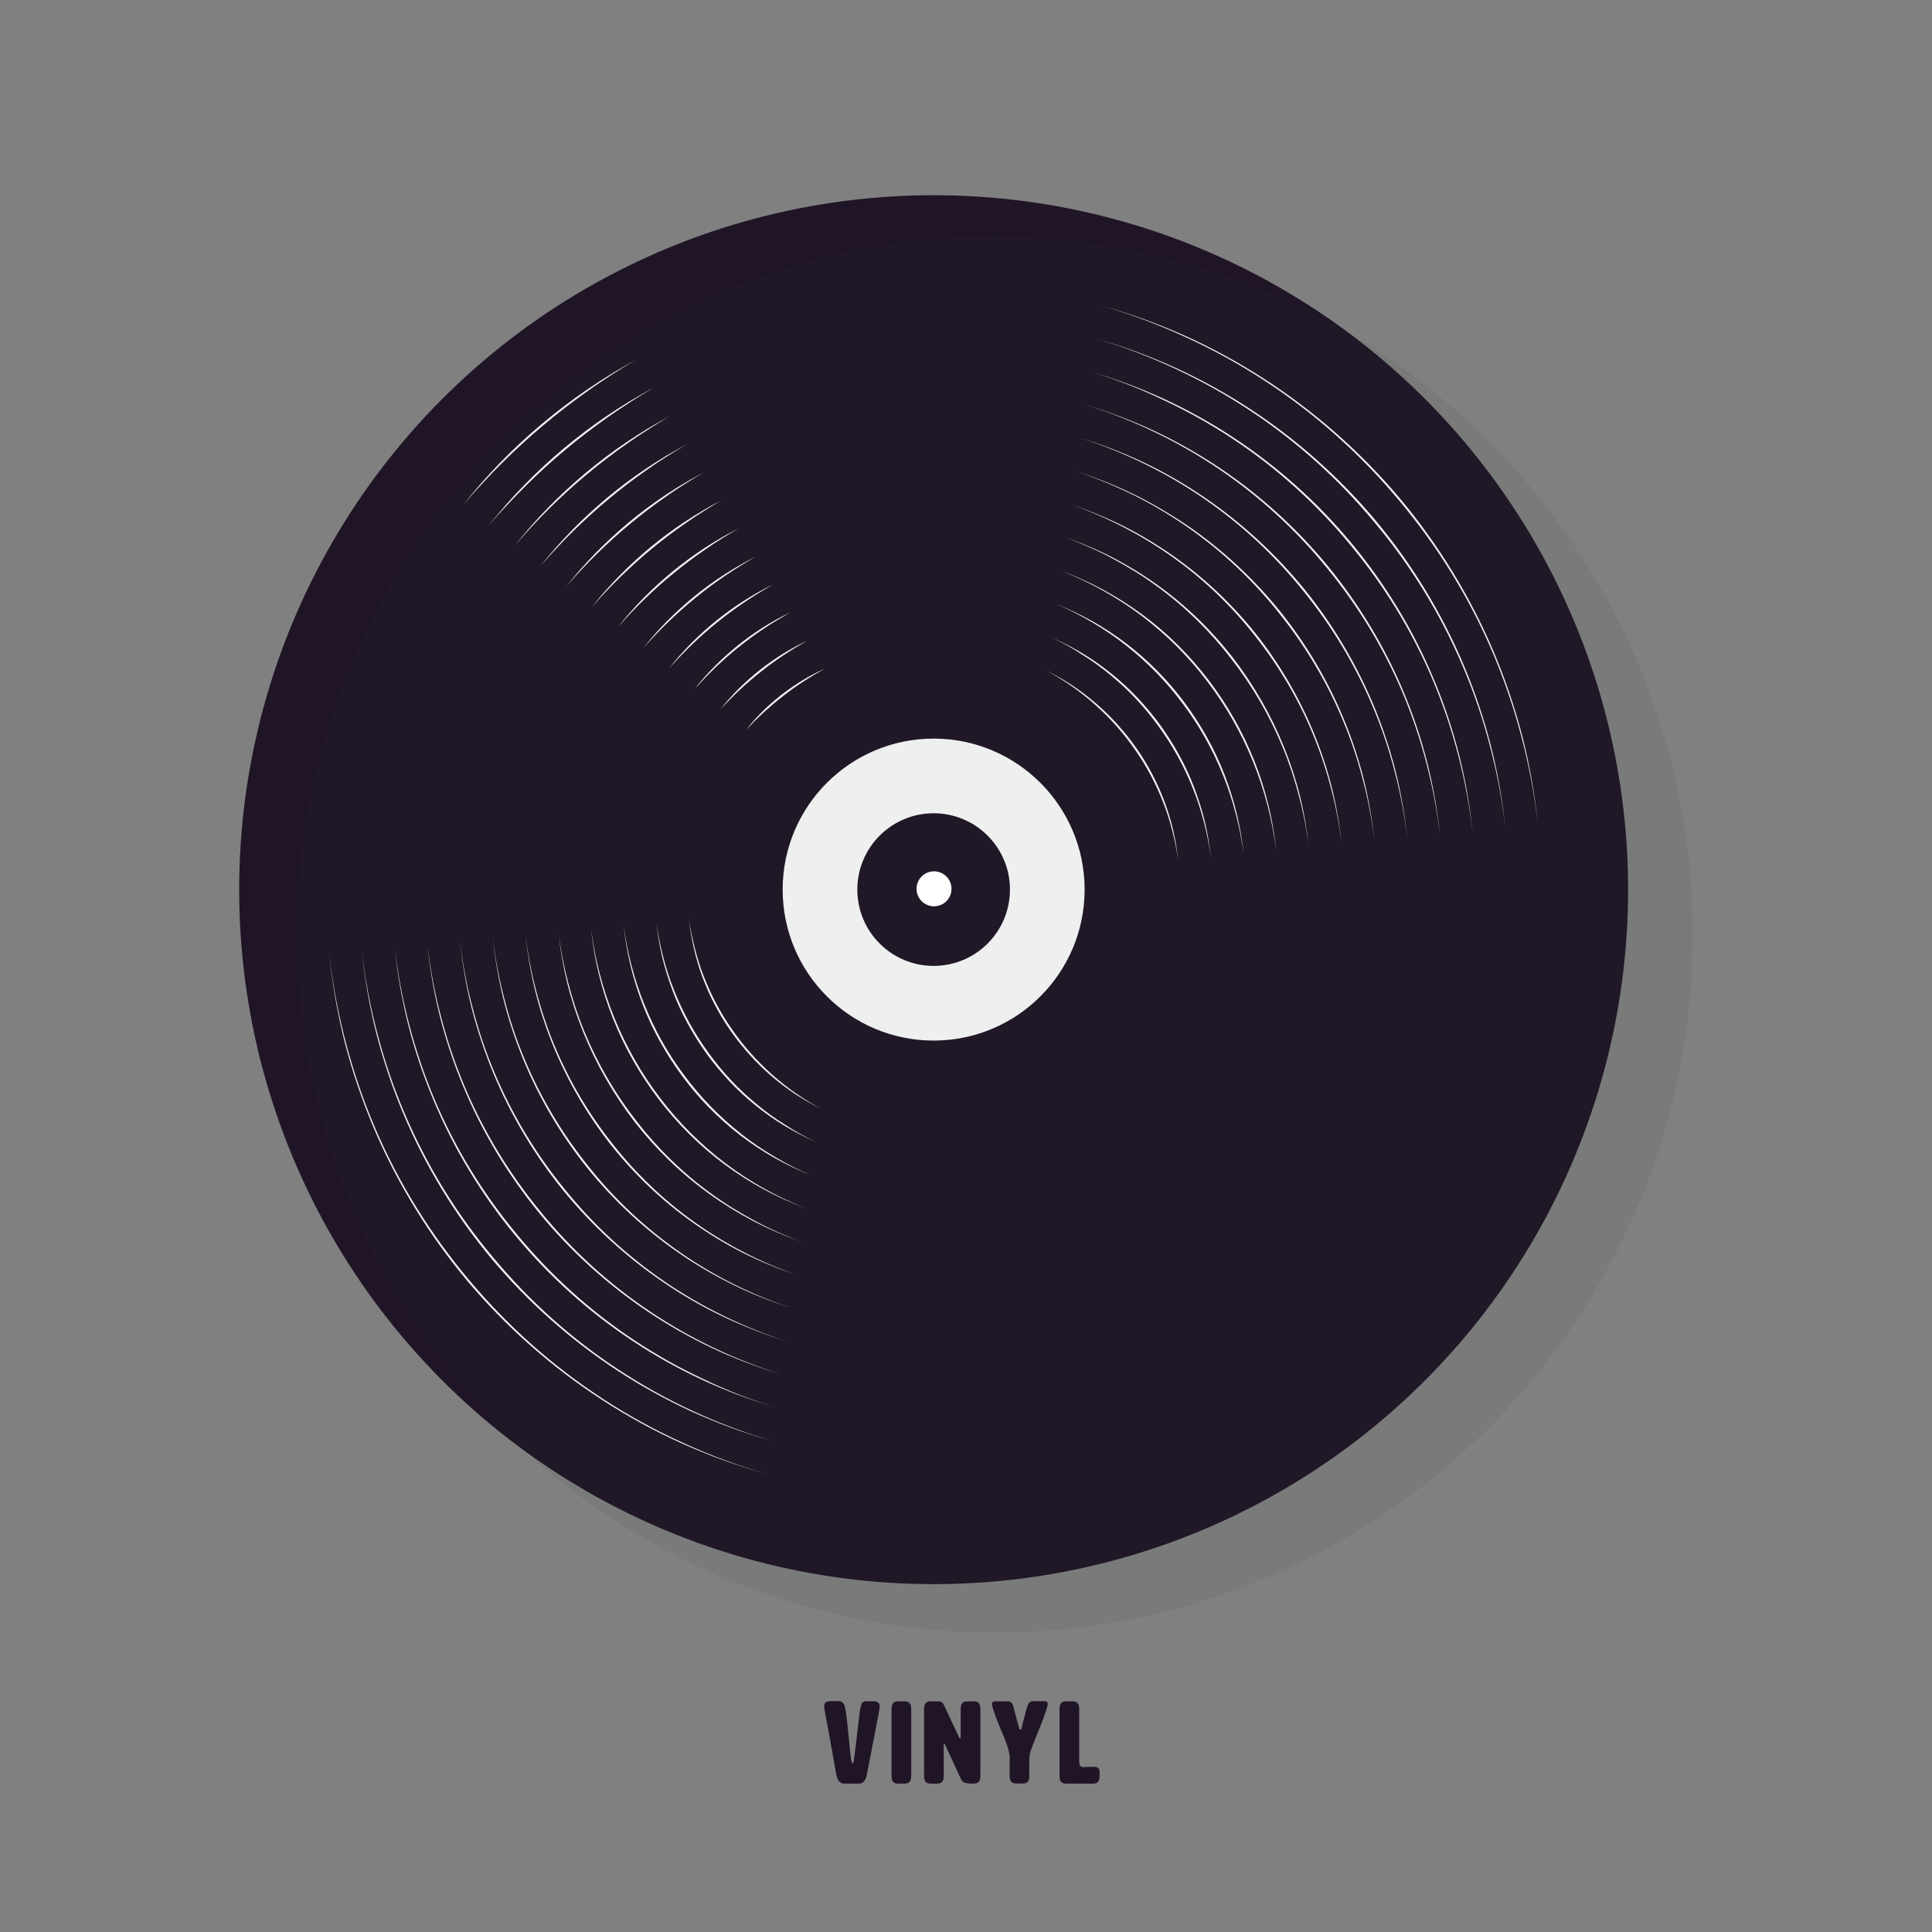 <?xml version="1.0" encoding="utf-8"?>
<!-- Generator: Adobe Illustrator 24.1.0, SVG Export Plug-In . SVG Version: 6.00 Build 0)  -->
<svg version="1.1" id="Layer_1" xmlns="http://www.w3.org/2000/svg" xmlns:xlink="http://www.w3.org/1999/xlink" x="0px" y="0px"
	 viewBox="0 0 200 200" style="enable-background:new 0 0 200 200;" xml:space="preserve">
<rect x="0" y="0" width="200" height="200" fill="#808080" stroke="none"/>
<style type="text/css">
	.st0{fill:#201526;}
	.st1{fill:#FFFFFF;}
	.st2{opacity:0.08;fill:#2D3235;enable-background:new    ;}
</style>
<g>
	<path class="st0" d="M89.77,176.11h0.47c0.52,0,0.82,0.06,0.82,0.54c0,0.37-0.32,1.8-1.32,7.03c-0.12,0.6-0.36,0.96-0.84,0.96h-1.5
		c-0.48,0-0.72-0.36-0.83-0.96c-0.91-5.23-1.25-6.66-1.25-7.03c0-0.5,0.3-0.55,0.88-0.55h0.52c0.64,0,0.77,0.2,0.97,2.11
		c0.35,3.15,0.37,4.33,0.58,4.33c0.14,0,0.22-1.18,0.4-2.51C89.11,176.38,88.99,176.11,89.77,176.11z"/>
	<path class="st0" d="M94.33,183.68c0,0.48,0,0.96-0.72,0.96h-0.6c-0.72,0-0.72-0.48-0.72-0.96v-6.6c0-0.48,0-0.96,0.72-0.96h0.6
		c0.72,0,0.72,0.48,0.72,0.96V183.68z"/>
	<path class="st0" d="M99.39,179.96c0.04,0,0.06-0.04,0.06-0.12v-2.76c0-0.48,0-0.96,0.72-0.96h0.6c0.72,0,0.72,0.48,0.72,0.96v6.6
		c0,0.48,0,0.96-0.72,0.96c-1.08,0-1.16-0.19-1.33-0.55l-1.6-3.47c-0.04-0.07-0.07-0.12-0.1-0.12c-0.04,0-0.05,0.05-0.05,0.12
		l0.01,3.06c0,0.48,0,0.96-0.72,0.96h-0.6c-0.72,0-0.72-0.48-0.72-0.96v-6.6c0-0.48,0-0.96,0.72-0.96h0.64
		c0.4,0,0.53,0.05,0.71,0.42l1.55,3.3C99.31,179.92,99.35,179.96,99.39,179.96z"/>
	<path class="st0" d="M105.24,184.63c-0.72,0-0.72-0.48-0.72-0.96v-1.81c0-0.65-0.62-2.15-0.84-2.65l-0.04-0.08
		c-0.24-0.54-0.95-2.36-0.95-2.7c0-0.31,0.26-0.31,0.35-0.31h1.37c0.38,0,0.5,0.52,0.6,0.96c0.08,0.38,0.48,1.73,0.5,1.83
		c0.01,0.08,0.07,0.13,0.12,0.13c0.06,0,0.11-0.04,0.12-0.12c0.01-0.11,0.37-1.46,0.47-1.85c0.11-0.44,0.25-0.96,0.68-0.96h1.07
		c0.36,0,0.49,0,0.49,0.31c0,0.34-0.7,2.17-0.94,2.7c-0.11,0.24-0.31,0.79-0.56,1.42c-0.37,0.94-0.41,1.06-0.41,2.11v1.07
		c0,0.47,0,0.91-0.72,0.91H105.24z"/>
	<path class="st0" d="M113.27,182.9c0.5,0,0.56,0.26,0.56,0.62v0.16c0,0.48,0,0.96-0.72,0.96h-2.71c-0.72,0-0.72-0.48-0.72-0.96
		v-6.6c0-0.48,0-0.96,0.72-0.96h0.6c0.72,0,0.72,0.48,0.72,0.96v5.17c0,0.29,0,0.66,0.37,0.67
		C112.73,182.92,113.02,182.9,113.27,182.9z"/>
</g>
<g>
	<g>
		<g>
			<ellipse class="st0" cx="96.65" cy="92.1" rx="71.89" ry="71.89"/>
			<g>
				<g>
					<path class="st1" d="M113.97,31.62c3,0.84,5.93,1.9,8.77,3.17c2.84,1.28,5.58,2.78,8.19,4.47c5.23,3.38,9.95,7.55,13.97,12.31
						c4,4.78,7.29,10.15,9.72,15.88c1.21,2.87,2.21,5.82,2.99,8.84c0.76,3.02,1.3,6.09,1.61,9.19c-0.34-3.09-0.92-6.16-1.71-9.16
						c-0.79-3.01-1.79-5.95-3.01-8.81c-2.44-5.72-5.75-11.05-9.75-15.8c-3.99-4.76-8.67-8.94-13.88-12.33
						c-2.6-1.7-5.33-3.2-8.16-4.49C119.87,33.58,116.95,32.49,113.97,31.62z"/>
				</g>
				<g>
					<path class="st1" d="M113.45,35.05c2.81,0.8,5.56,1.81,8.23,3.02c2.66,1.22,5.23,2.63,7.68,4.23c4.9,3.2,9.32,7.13,13.08,11.62
						c3.75,4.5,6.82,9.55,9.09,14.94c1.14,2.69,2.07,5.48,2.8,8.31c0.72,2.84,1.22,5.72,1.51,8.63c-0.32-2.9-0.86-5.78-1.61-8.6
						c-0.74-2.83-1.68-5.6-2.83-8.28c-2.29-5.37-5.37-10.4-9.13-14.86c-3.73-4.49-8.11-8.43-12.99-11.64
						c-2.44-1.61-4.99-3.03-7.64-4.26C118.99,36.92,116.25,35.88,113.45,35.05z"/>
				</g>
				<g>
					<path class="st1" d="M112.93,38.48c2.63,0.77,5.19,1.72,7.68,2.87c2.48,1.15,4.88,2.49,7.16,4c4.57,3.01,8.69,6.71,12.18,10.93
						s6.36,8.95,8.47,14.01c1.06,2.52,1.93,5.13,2.61,7.78c0.67,2.65,1.14,5.36,1.41,8.08c-0.31-2.72-0.81-5.41-1.51-8.05
						c-0.69-2.64-1.57-5.24-2.63-7.75c-2.13-5.03-5.01-9.73-8.5-13.92c-3.47-4.21-7.56-7.92-12.1-10.94
						c-2.27-1.51-4.66-2.86-7.13-4.02C118.1,40.27,115.54,39.28,112.93,38.48z"/>
				</g>
				<g>
					<path class="st1" d="M112.41,41.92c2.44,0.73,4.82,1.63,7.13,2.71c2.31,1.09,4.53,2.35,6.65,3.76
						c4.24,2.83,8.05,6.29,11.29,10.23c3.23,3.95,5.89,8.36,7.85,13.07c0.98,2.35,1.79,4.78,2.42,7.25
						c0.62,2.47,1.06,4.99,1.31,7.52c-0.29-2.53-0.76-5.04-1.41-7.49c-0.64-2.46-1.46-4.88-2.44-7.22
						c-1.98-4.69-4.65-9.07-7.88-12.99c-3.21-3.94-7-7.41-11.21-10.25c-2.11-1.42-4.32-2.69-6.61-3.79
						C117.21,43.61,114.84,42.68,112.41,41.92z"/>
				</g>
				<g>
					<path class="st1" d="M111.89,45.35c2.25,0.69,4.46,1.55,6.59,2.56c2.13,1.02,4.18,2.2,6.13,3.53
						c3.91,2.65,7.42,5.88,10.41,9.54c2.97,3.67,5.41,7.77,7.22,12.13c0.9,2.18,1.65,4.43,2.23,6.71c0.57,2.29,0.97,4.62,1.21,6.97
						c-0.27-2.34-0.7-4.66-1.31-6.94c-0.59-2.28-1.34-4.52-2.26-6.69c-1.82-4.34-4.28-8.41-7.25-12.05
						c-2.95-3.66-6.44-6.9-10.32-9.56c-1.94-1.33-3.98-2.52-6.1-3.55C116.32,46.96,114.13,46.08,111.89,45.35z"/>
				</g>
				<g>
					<path class="st1" d="M111.37,48.78c2.07,0.66,4.09,1.46,6.04,2.41c1.95,0.96,3.82,2.06,5.62,3.29
						c3.58,2.46,6.79,5.46,9.52,8.84c2.71,3.4,4.94,7.17,6.59,11.19c0.83,2.01,1.51,4.08,2.04,6.18c0.52,2.11,0.89,4.25,1.11,6.41
						c-0.25-2.15-0.65-4.29-1.21-6.38c-0.54-2.1-1.23-4.16-2.07-6.16c-1.67-4-3.91-7.75-6.63-11.12c-2.69-3.39-5.88-6.38-9.43-8.86
						c-1.78-1.24-3.64-2.35-5.58-3.32C115.43,50.31,113.43,49.47,111.37,48.78z"/>
				</g>
				<g>
					<path class="st1" d="M110.85,52.22c1.88,0.62,3.72,1.38,5.49,2.26c1.77,0.89,3.47,1.92,5.1,3.06c3.25,2.28,6.16,5.04,8.63,8.15
						c2.45,3.12,4.47,6.58,5.97,10.26c0.75,1.84,1.37,3.73,1.85,5.65c0.47,1.93,0.81,3.88,1.01,5.85c-0.23-1.97-0.6-3.92-1.11-5.83
						c-0.5-1.92-1.12-3.79-1.88-5.62c-1.51-3.66-3.55-7.09-6-10.18c-2.44-3.11-5.32-5.87-8.54-8.16c-1.61-1.15-3.3-2.17-5.06-3.08
						C114.54,53.66,112.72,52.87,110.85,52.22z"/>
				</g>
				<g>
					<path class="st1" d="M110.33,55.65c1.7,0.58,3.35,1.29,4.94,2.11c1.59,0.83,3.12,1.77,4.58,2.82c2.92,2.09,5.53,4.62,7.74,7.45
						c2.19,2.85,4,5.99,5.34,9.32c0.67,1.66,1.23,3.38,1.66,5.12c0.42,1.74,0.73,3.52,0.91,5.3c-0.21-1.78-0.55-3.54-1.01-5.28
						c-0.45-1.73-1.01-3.44-1.69-5.09c-1.36-3.31-3.18-6.43-5.38-9.25c-2.19-2.83-4.77-5.36-7.66-7.46c-1.44-1.06-2.97-2-4.55-2.85
						C113.65,57,112.02,56.27,110.33,55.65z"/>
				</g>
				<g>
					<path class="st1" d="M109.81,59.08c1.51,0.55,2.98,1.21,4.39,1.97c1.41,0.76,2.78,1.63,4.07,2.58
						c2.59,1.91,4.89,4.21,6.84,6.76c1.95,2.56,3.55,5.38,4.74,8.37c0.59,1.49,1.08,3.03,1.46,4.59s0.65,3.15,0.81,4.74
						c-0.2-1.59-0.5-3.17-0.91-4.72c-0.4-1.55-0.91-3.07-1.51-4.55c-1.21-2.96-2.8-5.77-4.75-8.31c-1.93-2.55-4.22-4.83-6.77-6.76
						c-1.28-0.97-2.62-1.84-4.02-2.62C112.76,60.35,111.31,59.67,109.81,59.08z"/>
				</g>
				<g>
					<path class="st1" d="M109.3,62.52c1.32,0.52,2.6,1.13,3.84,1.82c1.23,0.7,2.42,1.48,3.55,2.35c2.25,1.73,4.26,3.78,5.95,6.06
						c1.69,2.28,3.1,4.78,4.12,7.43c0.51,1.33,0.94,2.68,1.27,4.06c0.33,1.38,0.57,2.78,0.71,4.19c-0.18-1.41-0.45-2.8-0.81-4.16
						c-0.35-1.37-0.8-2.71-1.33-4.03c-1.05-2.62-2.44-5.11-4.14-7.36c-1.68-2.27-3.67-4.31-5.89-6.06c-1.11-0.88-2.28-1.67-3.5-2.39
						C111.86,63.71,110.6,63.07,109.3,62.52z"/>
				</g>
				<g>
					<path class="st1" d="M108.77,65.95c1.13,0.49,2.22,1.05,3.28,1.68s2.06,1.35,3.02,2.12c1.92,1.54,3.62,3.36,5.07,5.35
						c1.43,2,2.64,4.18,3.51,6.49c0.43,1.15,0.8,2.33,1.09,3.53c0.28,1.2,0.48,2.41,0.61,3.64c-0.16-1.22-0.4-2.42-0.71-3.61
						s-0.68-2.36-1.14-3.49c-0.9-2.28-2.09-4.44-3.53-6.42c-0.72-0.99-1.49-1.94-2.33-2.84c-0.84-0.9-1.73-1.73-2.68-2.51
						c-0.94-0.78-1.93-1.51-2.98-2.15C110.97,67.06,109.89,66.47,108.77,65.95z"/>
				</g>
				<g>
					<path class="st1" d="M108.25,69.38c0.93,0.46,1.84,0.98,2.72,1.55c0.87,0.58,1.7,1.21,2.49,1.89c1.58,1.36,2.99,2.93,4.19,4.64
						c1.2,1.71,2.17,3.58,2.91,5.54c0.36,0.98,0.66,1.98,0.9,3c0.23,1.02,0.4,2.05,0.51,3.08c-0.14-1.03-0.35-2.05-0.61-3.06
						c-0.26-1-0.57-2-0.95-2.96c-0.76-1.93-1.73-3.78-2.93-5.47c-1.18-1.71-2.57-3.26-4.12-4.64
						C111.81,71.56,110.09,70.37,108.25,69.38z"/>
				</g>
			</g>
			<g>
				<g>
					<path class="st1" d="M79.33,152.58c-3-0.84-5.93-1.9-8.77-3.17c-2.84-1.28-5.58-2.78-8.19-4.47
						c-5.23-3.38-9.95-7.55-13.97-12.31c-4-4.78-7.29-10.15-9.72-15.88c-1.21-2.87-2.21-5.82-2.99-8.84
						c-0.76-3.02-1.3-6.09-1.61-9.19c0.34,3.09,0.92,6.16,1.71,9.16c0.79,3.01,1.79,5.95,3.01,8.81c2.44,5.72,5.75,11.05,9.75,15.8
						c3.99,4.76,8.67,8.94,13.88,12.33c2.6,1.7,5.33,3.2,8.16,4.49C73.43,150.62,76.35,151.71,79.33,152.58z"/>
				</g>
				<g>
					<path class="st1" d="M79.85,149.15c-2.81-0.8-5.56-1.81-8.23-3.02c-2.66-1.22-5.23-2.63-7.68-4.23
						c-4.9-3.2-9.32-7.13-13.08-11.62c-3.75-4.5-6.82-9.55-9.09-14.94c-1.14-2.69-2.07-5.48-2.8-8.31
						c-0.72-2.84-1.22-5.72-1.51-8.63c0.32,2.9,0.86,5.78,1.61,8.6c0.74,2.83,1.68,5.6,2.83,8.28c2.29,5.37,5.37,10.4,9.13,14.86
						c3.73,4.49,8.11,8.43,12.99,11.64c2.44,1.61,4.99,3.03,7.64,4.26C74.31,147.27,77.05,148.31,79.85,149.15z"/>
				</g>
				<g>
					<path class="st1" d="M80.37,145.71c-2.63-0.77-5.19-1.72-7.68-2.87c-2.48-1.15-4.88-2.49-7.16-4
						c-4.57-3.01-8.69-6.71-12.18-10.93c-3.49-4.22-6.36-8.95-8.47-14.01c-1.06-2.52-1.93-5.13-2.61-7.78
						c-0.67-2.65-1.14-5.36-1.41-8.08c0.31,2.72,0.81,5.41,1.51,8.05c0.69,2.64,1.57,5.24,2.63,7.75c2.13,5.03,5.01,9.73,8.5,13.92
						c3.47,4.21,7.56,7.92,12.1,10.94c2.27,1.51,4.66,2.86,7.13,4.02C75.2,143.92,77.75,144.92,80.37,145.71z"/>
				</g>
				<g>
					<path class="st1" d="M80.89,142.28c-2.44-0.73-4.82-1.63-7.13-2.71c-2.31-1.09-4.53-2.35-6.65-3.76
						c-4.24-2.83-8.05-6.29-11.29-10.23c-3.23-3.95-5.89-8.36-7.85-13.07c-0.98-2.35-1.79-4.78-2.42-7.25
						c-0.62-2.47-1.06-4.99-1.31-7.52c0.29,2.53,0.76,5.04,1.41,7.49c0.64,2.46,1.46,4.88,2.44,7.22c1.98,4.69,4.65,9.07,7.88,12.99
						c3.21,3.94,7,7.41,11.21,10.25c2.11,1.42,4.32,2.69,6.61,3.79C76.09,140.58,78.46,141.52,80.89,142.28z"/>
				</g>
				<g>
					<path class="st1" d="M81.41,138.84c-2.25-0.69-4.46-1.55-6.59-2.56c-2.13-1.02-4.18-2.2-6.13-3.53
						c-3.91-2.65-7.42-5.88-10.41-9.54c-2.97-3.67-5.41-7.77-7.22-12.13c-0.9-2.18-1.65-4.43-2.23-6.71
						c-0.57-2.29-0.97-4.62-1.21-6.97c0.27,2.34,0.7,4.66,1.31,6.94c0.59,2.28,1.34,4.52,2.26,6.69c1.82,4.34,4.28,8.41,7.25,12.05
						c2.95,3.66,6.44,6.9,10.32,9.56c1.94,1.33,3.98,2.52,6.1,3.55C76.97,137.23,79.17,138.12,81.41,138.84z"/>
				</g>
				<g>
					<path class="st1" d="M81.93,135.41c-2.07-0.66-4.09-1.46-6.04-2.41c-1.95-0.96-3.82-2.06-5.61-3.29
						c-3.58-2.46-6.79-5.46-9.52-8.84c-2.71-3.4-4.94-7.17-6.59-11.19c-0.83-2.01-1.51-4.08-2.04-6.18
						c-0.52-2.11-0.89-4.25-1.11-6.41c0.25,2.15,0.65,4.29,1.21,6.38c0.54,2.1,1.23,4.16,2.07,6.16c1.67,4,3.91,7.75,6.63,11.12
						c2.69,3.39,5.88,6.38,9.43,8.86c1.78,1.24,3.64,2.35,5.58,3.32C77.87,133.89,79.87,134.72,81.93,135.41z"/>
				</g>
				<g>
					<path class="st1" d="M82.45,131.98c-1.88-0.62-3.72-1.38-5.49-2.26c-1.77-0.89-3.47-1.92-5.1-3.06
						c-3.25-2.28-6.16-5.04-8.63-8.15c-2.45-3.12-4.47-6.58-5.97-10.26c-0.75-1.84-1.37-3.73-1.85-5.65
						c-0.47-1.93-0.81-3.88-1.01-5.85c0.23,1.97,0.6,3.92,1.11,5.83c0.5,1.92,1.12,3.79,1.88,5.62c1.51,3.66,3.55,7.09,6,10.18
						c2.44,3.11,5.32,5.87,8.54,8.16c1.61,1.15,3.3,2.17,5.06,3.08C78.75,130.54,80.58,131.32,82.45,131.98z"/>
				</g>
				<g>
					<path class="st1" d="M82.97,128.54c-1.7-0.58-3.35-1.29-4.94-2.11c-1.59-0.83-3.12-1.77-4.58-2.82
						c-2.92-2.09-5.53-4.62-7.74-7.45c-2.19-2.85-4-5.99-5.34-9.32c-0.67-1.66-1.23-3.38-1.66-5.12c-0.42-1.74-0.73-3.52-0.91-5.3
						c0.21,1.78,0.55,3.54,1.01,5.28c0.45,1.73,1.01,3.44,1.69,5.09c1.36,3.31,3.18,6.43,5.38,9.25c2.19,2.83,4.77,5.36,7.66,7.46
						c1.44,1.06,2.97,2,4.55,2.85C79.64,127.19,81.28,127.93,82.97,128.54z"/>
				</g>
				<g>
					<path class="st1" d="M83.49,125.11c-1.51-0.55-2.98-1.21-4.39-1.97c-1.41-0.76-2.78-1.63-4.07-2.58
						c-2.59-1.91-4.89-4.21-6.84-6.76c-1.95-2.56-3.55-5.38-4.74-8.37c-0.59-1.49-1.08-3.03-1.46-4.59
						c-0.38-1.56-0.65-3.15-0.81-4.74c0.2,1.59,0.5,3.17,0.91,4.72c0.4,1.55,0.91,3.07,1.51,4.55c1.21,2.96,2.8,5.77,4.75,8.31
						c1.93,2.55,4.22,4.83,6.77,6.76c1.28,0.97,2.62,1.84,4.02,2.62C80.54,123.84,81.99,124.53,83.49,125.11z"/>
				</g>
				<g>
					<path class="st1" d="M84,121.68c-1.32-0.52-2.6-1.13-3.84-1.82c-1.23-0.7-2.42-1.48-3.55-2.35c-2.25-1.73-4.26-3.78-5.95-6.06
						s-3.1-4.78-4.12-7.43c-0.51-1.33-0.94-2.68-1.27-4.06s-0.57-2.78-0.71-4.19c0.18,1.41,0.45,2.8,0.81,4.16
						c0.35,1.37,0.8,2.71,1.33,4.03c1.05,2.62,2.44,5.11,4.14,7.36c1.68,2.27,3.67,4.31,5.89,6.06c1.11,0.88,2.28,1.67,3.5,2.39
						C81.43,120.49,82.7,121.13,84,121.68z"/>
				</g>
				<g>
					<path class="st1" d="M84.52,118.24c-1.13-0.49-2.22-1.05-3.28-1.68s-2.06-1.35-3.02-2.12c-1.92-1.54-3.62-3.36-5.07-5.35
						c-1.43-2-2.64-4.18-3.51-6.49c-0.43-1.15-0.8-2.33-1.09-3.53c-0.28-1.2-0.48-2.41-0.61-3.64c0.16,1.22,0.4,2.42,0.71,3.61
						s0.68,2.36,1.14,3.49c0.9,2.28,2.09,4.44,3.53,6.42c0.72,0.99,1.49,1.94,2.33,2.84c0.84,0.9,1.73,1.73,2.68,2.51
						c0.94,0.78,1.93,1.51,2.98,2.15C82.33,117.13,83.41,117.72,84.52,118.24z"/>
				</g>
				<g>
					<path class="st1" d="M85.04,114.81c-0.93-0.46-1.84-0.98-2.72-1.55c-0.87-0.58-1.7-1.21-2.49-1.89
						c-1.58-1.36-2.99-2.93-4.19-4.64c-1.2-1.71-2.17-3.58-2.91-5.54c-0.36-0.98-0.66-1.98-0.9-3c-0.23-1.02-0.4-2.05-0.51-3.08
						c0.14,1.03,0.35,2.05,0.61,3.06c0.26,1,0.57,2,0.95,2.96c0.76,1.93,1.73,3.78,2.93,5.47c1.18,1.71,2.57,3.26,4.12,4.64
						C81.49,112.63,83.21,113.83,85.04,114.81z"/>
				</g>
			</g>
			<g>
				<g>
					<path class="st1" d="M47.96,52.25c0.61-0.77,1.23-1.52,1.87-2.25c0.65-0.73,1.31-1.45,1.99-2.15c1.36-1.4,2.8-2.73,4.3-3.99
						c1.5-1.25,3.06-2.44,4.67-3.54c0.81-0.55,1.63-1.08,2.46-1.59c0.84-0.5,1.68-0.99,2.54-1.46c-0.84,0.5-1.67,1.01-2.49,1.54
						c-0.82,0.53-1.63,1.07-2.42,1.64c-1.59,1.12-3.14,2.31-4.63,3.57c-1.5,1.25-2.93,2.57-4.31,3.94
						c-0.69,0.68-1.37,1.39-2.03,2.11C49.24,50.78,48.59,51.51,47.96,52.25z"/>
				</g>
				<g>
					<path class="st1" d="M50.62,54.37c0.58-0.73,1.17-1.44,1.78-2.14s1.24-1.38,1.89-2.04c1.29-1.33,2.66-2.59,4.08-3.78
						c1.43-1.19,2.9-2.31,4.44-3.35c0.77-0.52,1.55-1.02,2.34-1.5c0.8-0.48,1.6-0.94,2.42-1.37c-0.8,0.47-1.59,0.95-2.36,1.46
						c-0.78,0.5-1.55,1.02-2.31,1.55c-1.51,1.07-2.98,2.19-4.4,3.38c-1.42,1.18-2.79,2.44-4.1,3.74c-0.66,0.65-1.3,1.32-1.93,2
						C51.84,52.97,51.22,53.66,50.62,54.37z"/>
				</g>
				<g>
					<path class="st1" d="M53.28,56.49c0.55-0.69,1.11-1.36,1.68-2.02c0.58-0.66,1.18-1.3,1.79-1.93c1.22-1.26,2.52-2.44,3.87-3.58
						c1.35-1.12,2.75-2.19,4.21-3.17c0.73-0.49,1.47-0.96,2.22-1.42c0.75-0.45,1.52-0.88,2.29-1.29c-0.76,0.44-1.51,0.9-2.24,1.38
						c-0.74,0.47-1.47,0.96-2.18,1.46c-1.43,1-2.83,2.07-4.17,3.19c-1.35,1.12-2.64,2.3-3.89,3.53c-0.62,0.62-1.23,1.24-1.83,1.89
						C54.44,55.17,53.86,55.82,53.28,56.49z"/>
				</g>
				<g>
					<path class="st1" d="M55.95,58.6c0.51-0.65,1.04-1.29,1.59-1.91s1.11-1.23,1.69-1.82c1.16-1.19,2.39-2.31,3.65-3.37
						c1.28-1.06,2.6-2.06,3.98-2.98c0.69-0.46,1.39-0.9,2.1-1.33c0.71-0.42,1.44-0.82,2.17-1.21c-0.72,0.41-1.42,0.85-2.12,1.29
						c-0.7,0.44-1.39,0.9-2.06,1.38c-1.35,0.95-2.67,1.94-3.94,3.01c-1.27,1.05-2.49,2.17-3.67,3.32c-0.59,0.58-1.17,1.17-1.73,1.78
						C57.04,57.36,56.49,57.98,55.95,58.6z"/>
				</g>
				<g>
					<path class="st1" d="M58.61,60.72c0.48-0.61,0.98-1.21,1.49-1.8c0.52-0.58,1.05-1.15,1.59-1.71c1.09-1.11,2.24-2.16,3.44-3.17
						c1.21-0.99,2.45-1.93,3.75-2.79c0.65-0.43,1.31-0.85,1.98-1.24c0.67-0.39,1.36-0.77,2.05-1.13c-0.67,0.39-1.34,0.79-1.99,1.21
						c-0.66,0.41-1.31,0.84-1.94,1.29c-1.28,0.89-2.52,1.82-3.71,2.82c-1.2,0.98-2.35,2.03-3.46,3.12c-0.56,0.54-1.1,1.1-1.63,1.66
						C59.64,59.56,59.12,60.13,58.61,60.72z"/>
				</g>
				<g>
					<path class="st1" d="M61.27,62.84c0.9-1.15,1.87-2.24,2.89-3.28c1.02-1.04,2.1-2.02,3.23-2.96c1.13-0.92,2.3-1.8,3.52-2.6
						c1.22-0.8,2.48-1.55,3.78-2.2c-1.26,0.73-2.49,1.51-3.69,2.34c-1.19,0.83-2.36,1.7-3.48,2.63c-1.13,0.92-2.2,1.9-3.25,2.91
						C63.23,60.68,62.23,61.75,61.27,62.84z"/>
				</g>
				<g>
					<path class="st1" d="M63.93,64.96c0.84-1.07,1.74-2.09,2.69-3.06c0.95-0.97,1.97-1.88,3.01-2.75c1.06-0.85,2.15-1.67,3.29-2.41
						s2.32-1.43,3.53-2.03c-1.17,0.68-2.33,1.4-3.44,2.17s-2.2,1.58-3.25,2.44c-1.05,0.85-2.06,1.76-3.03,2.7
						C65.76,62.95,64.83,63.94,63.93,64.96z"/>
				</g>
				<g>
					<path class="st1" d="M66.6,67.08c0.77-0.99,1.61-1.94,2.5-2.83c0.89-0.9,1.83-1.74,2.8-2.54c0.98-0.79,2-1.54,3.06-2.22
						s2.15-1.31,3.28-1.87c-1.09,0.63-2.16,1.29-3.2,2c-1.04,0.71-2.05,1.45-3.02,2.25c-0.98,0.79-1.91,1.63-2.82,2.5
						C68.3,65.23,67.43,66.14,66.6,67.08z"/>
				</g>
				<g>
					<path class="st1" d="M69.26,69.19c0.71-0.92,1.49-1.78,2.3-2.61c0.82-0.83,1.69-1.6,2.59-2.34c0.91-0.72,1.85-1.41,2.83-2.03
						c0.98-0.62,1.99-1.2,3.04-1.7c-1,0.58-1.99,1.18-2.95,1.83c-0.96,0.65-1.89,1.33-2.79,2.06c-0.9,0.72-1.77,1.49-2.61,2.29
						C70.84,67.5,70.03,68.33,69.26,69.19z"/>
				</g>
				<g>
					<path class="st1" d="M71.92,71.31c0.65-0.84,1.36-1.63,2.11-2.39c0.75-0.75,1.55-1.46,2.37-2.13c0.84-0.66,1.7-1.28,2.6-1.85
						c0.9-0.57,1.83-1.08,2.79-1.53c-0.92,0.53-1.83,1.07-2.71,1.66c-0.88,0.59-1.73,1.21-2.56,1.88c-0.83,0.65-1.62,1.36-2.39,2.08
						C73.37,69.77,72.64,70.53,71.92,71.31z"/>
				</g>
				<g>
					<path class="st1" d="M74.58,73.43c0.59-0.76,1.23-1.48,1.92-2.16c0.68-0.68,1.41-1.32,2.16-1.92c0.76-0.59,1.55-1.15,2.37-1.66
						c0.82-0.5,1.67-0.97,2.54-1.36c-0.84,0.47-1.66,0.97-2.46,1.5c-0.8,0.53-1.58,1.09-2.32,1.69c-0.75,0.59-1.48,1.22-2.18,1.87
						C75.91,72.04,75.24,72.72,74.58,73.43z"/>
				</g>
				<g>
					<path class="st1" d="M77.24,75.55c0.53-0.68,1.11-1.33,1.72-1.93c0.61-0.61,1.27-1.17,1.95-1.71c0.69-0.53,1.4-1.02,2.14-1.47
						c0.74-0.45,1.51-0.85,2.3-1.2c-0.75,0.42-1.49,0.86-2.21,1.33s-1.42,0.96-2.09,1.5c-0.68,0.52-1.33,1.08-1.97,1.66
						C78.44,74.31,77.84,74.92,77.24,75.55z"/>
				</g>
			</g>
			<ellipse class="st1" cx="96.65" cy="92.09" rx="15.63" ry="15.63"/>
			<ellipse class="st0" cx="96.65" cy="92.09" rx="7.9" ry="7.9"/>
		</g>
		<circle class="st2" cx="102.97" cy="96.74" r="72.27"/>
	</g>
	<circle class="st1" cx="96.69" cy="92.01" r="1.81"/>
</g>
</svg>

